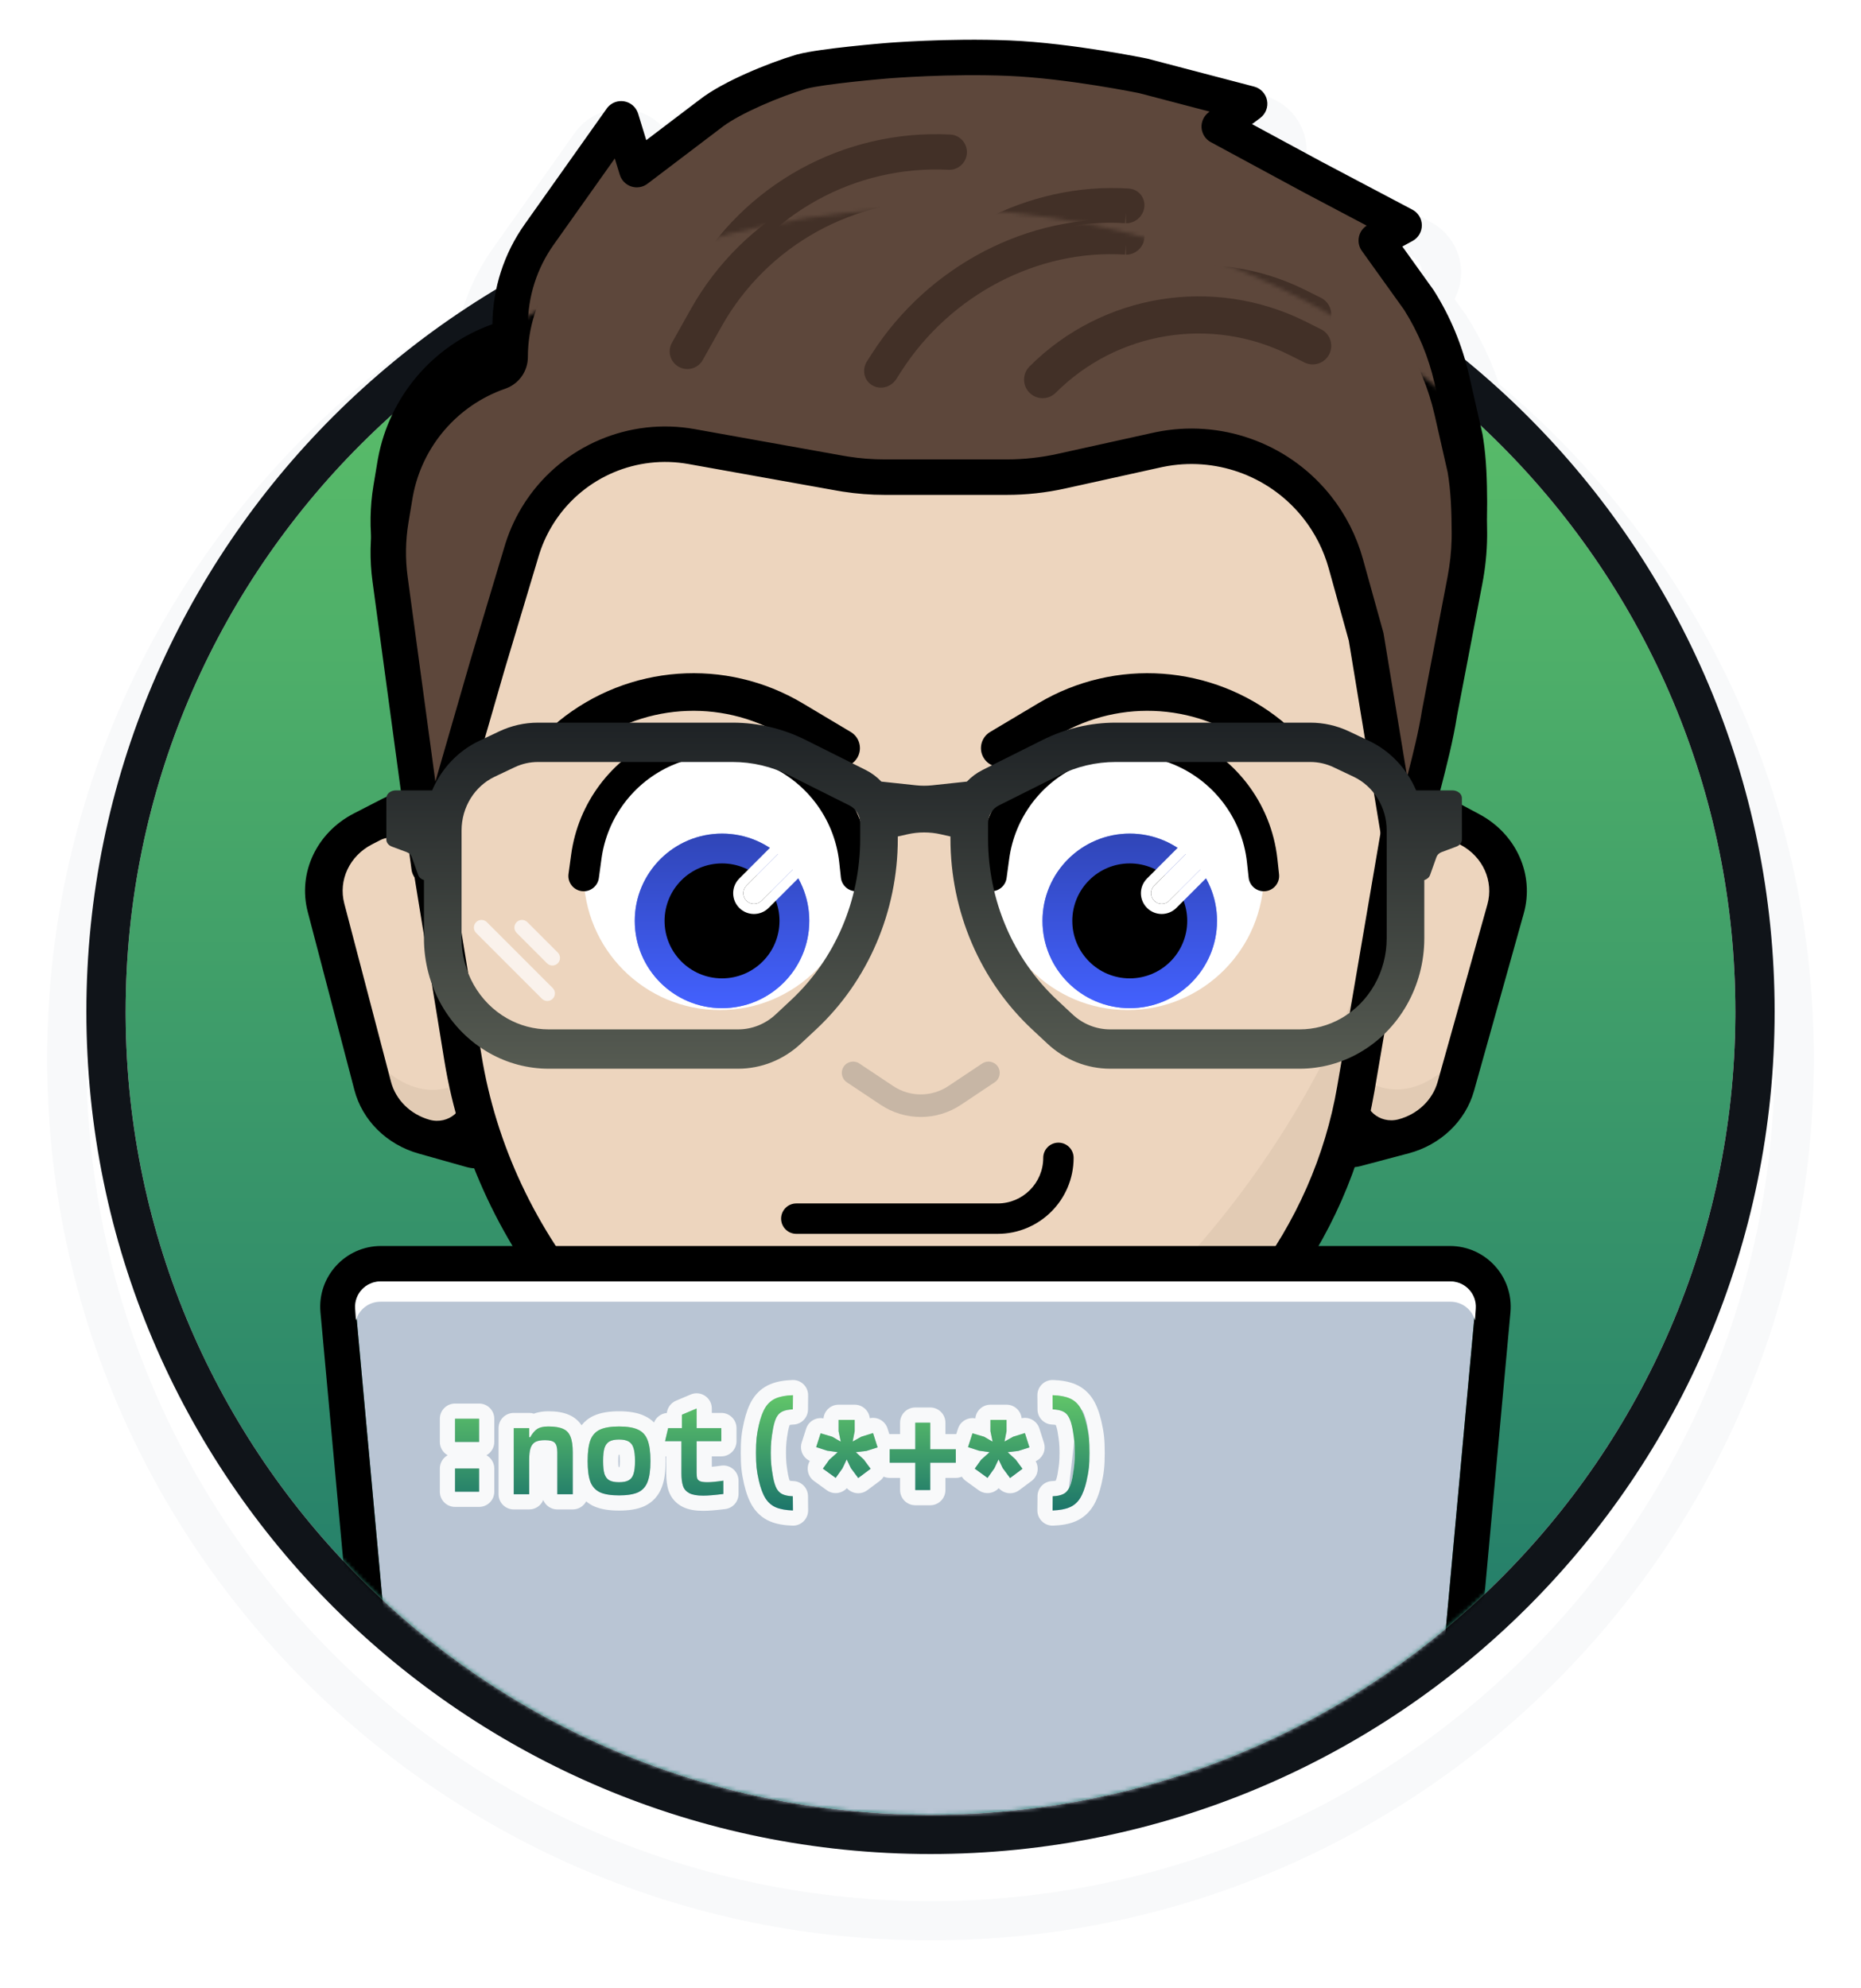 <svg  width="250" height="267" viewBox="0 0 474 506" fill="none" xmlns="http://www.w3.org/2000/svg">
<g filter="url(#filter0_d_4117_1012)">
<path fill-rule="evenodd" clip-rule="evenodd" d="M237.474 0.183C243.192 -0.014 250.359 -0.109 257.611 0.193L259.223 0.27C267.308 0.703 275.778 1.845 282.179 2.86L284.673 3.265C287.062 3.663 289.119 4.033 290.695 4.328L293.175 4.804L293.86 4.941L293.94 4.958C293.963 4.962 294.008 4.971 294.05 4.979L294.111 4.993L294.13 4.996L294.188 5.01C294.2 5.012 294.212 5.014 294.223 5.016C294.227 5.017 294.231 5.019 294.235 5.019C294.301 5.033 294.376 5.049 294.456 5.067L294.872 5.17L321.964 12.265L322.466 12.406C327.445 13.903 331.239 17.952 332.419 23.006L332.528 23.514L332.62 24.027C332.811 25.227 332.848 26.429 332.741 27.609L341.285 32.228L364.407 44.432L364.846 44.674C369.175 47.153 371.929 51.685 372.135 56.67L372.147 57.17L372.142 57.67C372.08 59.926 371.493 62.097 370.473 64.034L373.192 67.827L373.355 68.062L373.502 68.279L373.662 68.524C377.063 73.899 379.796 79.658 381.811 85.672C430.837 126.846 462 188.529 462 257.5C462 381.534 361.218 482 237 482C112.782 482 12 381.534 12 257.5C12 177.205 54.236 106.786 117.724 67.107C119.418 61.458 122.025 56.085 125.478 51.216L146.372 21.745L146.563 21.485L146.757 21.229L146.997 20.926L147.308 20.559C150.578 16.836 155.558 15.012 160.516 15.809L161.025 15.899C163.952 16.477 166.574 17.931 168.593 19.996L172.118 17.323C176.197 14.153 181.555 11.44 186.033 9.444L186.933 9.048C191.44 7.084 196.069 5.392 199.718 4.303L199.896 4.251L200.484 4.087L200.645 4.044C204.604 3.012 210.941 2.258 215.25 1.792L217.136 1.593C218.975 1.404 220.65 1.245 221.962 1.126L224.062 0.941L224.65 0.891L224.756 0.884C224.772 0.882 224.791 0.881 224.811 0.879C224.814 0.879 224.817 0.879 224.82 0.879C224.83 0.878 224.84 0.876 224.85 0.875L224.874 0.874C224.886 0.873 224.9 0.871 224.913 0.87L225.074 0.857L225.653 0.812L227.757 0.666L229.233 0.573C230.843 0.476 232.839 0.368 235.115 0.273L237.474 0.183ZM237 43C215.062 43 193.891 46.279 173.951 52.372L170.959 54.642C167.676 57.133 163.52 58.088 159.532 57.346C158.219 57.853 156.913 58.372 155.612 58.903L149.161 68.005C147.793 69.935 146.708 72.034 145.925 74.238C142.058 76.154 138.261 78.191 134.537 80.339C134.86 75.674 136.096 71.127 138.169 66.957C134.169 69.026 130.243 71.217 126.395 73.524C125.775 76.441 125.445 79.427 125.421 82.439C114.048 86.484 104.941 94.862 99.888 105.475C94.912 109.944 90.156 114.651 85.64 119.581L86.275 115.759L86.291 115.669L86.425 114.909L86.439 114.83C87.448 109.341 89.272 104.124 91.789 99.315C48.898 138.526 22 194.873 22 257.5C22 375.988 118.282 472 237 472C355.718 472 452 375.988 452 257.5C452 196.819 426.747 142.032 386.161 103.018L387.316 108.094L387.369 108.342L387.417 108.58L387.484 108.949L387.656 110.013L387.67 110.097C388.176 113.389 388.449 116.678 388.599 119.841C384.917 115.808 381.074 111.923 377.083 108.195L374.184 95.455C373.88 94.12 373.534 92.797 373.152 91.485C368.524 87.702 363.734 84.108 358.795 80.715C361.816 85.93 364.039 91.573 365.379 97.459L365.545 98.19C360.924 94.475 356.137 90.958 351.199 87.647C350.614 86.527 349.987 85.428 349.317 84.352L338.74 69.597C338.36 69.067 338.02 68.514 337.718 67.945C307.671 52.021 273.39 43 237 43ZM257.194 10.184C249.284 9.855 241.407 10.021 235.532 10.265C232.589 10.388 230.133 10.532 228.41 10.644C227.549 10.701 226.868 10.749 226.401 10.784C226.169 10.802 225.988 10.816 225.865 10.826C225.804 10.831 225.756 10.834 225.724 10.837C225.708 10.838 225.694 10.84 225.685 10.841C225.681 10.841 225.677 10.841 225.675 10.841L225.674 10.842C225.674 10.842 225.669 10.841 225.666 10.842C225.657 10.842 225.644 10.844 225.627 10.846C225.593 10.848 225.541 10.852 225.477 10.857C225.346 10.868 225.154 10.884 224.911 10.905C224.423 10.947 223.721 11.007 222.866 11.085C221.157 11.24 218.821 11.464 216.325 11.734C211.842 12.219 206.278 12.91 203.166 13.721L202.578 13.885C199.14 14.911 194.536 16.604 190.103 18.579C185.775 20.507 181.263 22.856 178.162 25.29L164.605 35.574L162.53 28.815C162.025 27.171 160.628 25.955 158.93 25.681C157.337 25.426 155.737 26.04 154.724 27.273L154.53 27.528L133.636 56.999C133.261 57.528 132.898 58.065 132.547 58.608C137.946 55.78 143.474 53.164 149.12 50.771L156.589 40.237L157.868 44.403C158.152 45.326 158.72 46.119 159.472 46.684C162.718 45.495 166 44.38 169.314 43.338L183.621 32.485L184.121 32.1C186.349 30.446 189.853 28.577 193.778 26.828C197.893 24.995 202.132 23.442 205.161 22.538L205.569 22.425C207.785 21.858 212.545 21.226 217.297 20.712C219.726 20.449 222.007 20.231 223.683 20.079C224.519 20.003 225.205 19.944 225.679 19.903C225.915 19.883 226.099 19.868 226.223 19.857C226.285 19.852 226.333 19.849 226.364 19.846C226.379 19.845 226.39 19.843 226.397 19.843H226.409L226.419 19.841H226.427C226.433 19.84 226.443 19.84 226.456 19.839C226.483 19.837 226.524 19.833 226.579 19.829C226.69 19.82 226.858 19.806 227.078 19.79C227.518 19.757 228.17 19.71 229.001 19.656C230.664 19.547 233.047 19.407 235.908 19.288C241.643 19.049 249.249 18.892 256.818 19.208C264.304 19.52 272.654 20.618 279.198 21.655C282.455 22.172 285.236 22.668 287.199 23.035C288.18 23.218 288.956 23.369 289.483 23.474C289.747 23.526 289.95 23.566 290.084 23.593C290.117 23.599 290.148 23.605 290.173 23.61L308.094 28.305L307.836 28.5C306.605 29.423 305.927 30.911 306.041 32.446C306.155 33.981 307.044 35.352 308.397 36.084L332.264 48.985C332.277 48.992 332.292 49 332.305 49.007L348.097 57.341C347.107 57.977 346.4 58.978 346.136 60.134C346.065 60.444 346.027 60.758 346.022 61.071C352.193 64.488 358.187 68.186 363.984 72.147L357.181 62.658L359.795 61.233C361.164 60.486 362.043 59.09 362.139 57.549L362.147 57.238C362.137 55.679 361.323 54.244 360.009 53.431L359.74 53.276L336.558 41.041L318.896 31.492L320.994 29.92C322.38 28.88 323.049 27.138 322.716 25.438C322.382 23.738 321.105 22.378 319.43 21.938L292.338 14.844L292.108 14.79L292.106 14.789H292.103C292.1 14.788 292.095 14.788 292.09 14.787C292.079 14.785 292.064 14.78 292.045 14.776C292.006 14.768 291.949 14.757 291.876 14.742C291.729 14.712 291.513 14.669 291.235 14.614C290.68 14.504 289.872 14.348 288.858 14.158C286.83 13.779 283.966 13.269 280.612 12.737C273.933 11.678 265.189 10.518 257.194 10.184ZM256.401 29.199C250.108 28.937 243.729 29.017 238.494 29.197L236.325 29.279C234.249 29.366 232.434 29.463 230.981 29.551L229.654 29.635L227.826 29.762L227.37 29.797C227.357 29.798 227.343 29.799 227.329 29.801C227.329 29.801 227.324 29.8 227.32 29.801L227.299 29.803H227.296L227.295 29.804L227.247 29.808C227.231 29.809 227.214 29.809 227.198 29.81L227.181 29.812C227.16 29.814 227.14 29.816 227.128 29.817C227.122 29.818 227.115 29.818 227.109 29.818C227.104 29.819 227.099 29.819 227.095 29.819L227.05 29.823L226.528 29.867L224.588 30.038C223.358 30.15 221.801 30.297 220.106 30.471L218.373 30.653C213.533 31.177 209.561 31.74 208.109 32.097L207.964 32.138C205.713 32.813 202.522 33.959 199.26 35.347L197.848 35.963C197.32 36.198 196.812 36.431 196.325 36.66C209.519 34.256 223.113 33 237 33C258.79 33 279.859 36.091 299.789 41.859C298.184 40.088 297.032 37.937 296.453 35.593L287.931 33.36L287.544 33.283L285.362 32.865C283.945 32.6 282.077 32.264 279.903 31.901L277.632 31.532C271.637 30.582 264.307 29.616 257.711 29.262L256.401 29.199ZM227.422 29.789C227.436 29.788 227.45 29.787 227.462 29.786C227.469 29.785 227.476 29.784 227.482 29.783C227.462 29.785 227.442 29.787 227.422 29.789ZM294.032 4.977C294.032 4.977 294.038 4.979 294.042 4.979L294.03 4.976L294.032 4.977ZM293.166 4.848C293.188 4.85 293.212 4.851 293.234 4.853C293.2 4.849 293.166 4.847 293.133 4.844C293.144 4.845 293.155 4.846 293.166 4.848ZM293.056 4.837C293.074 4.839 293.093 4.839 293.111 4.841C293.061 4.836 293.012 4.83 292.964 4.826C292.946 4.825 292.928 4.824 292.911 4.823C292.958 4.827 293.006 4.832 293.056 4.837ZM291.262 4.825C291.27 4.824 291.278 4.824 291.287 4.823H291.283C291.276 4.824 291.268 4.824 291.262 4.825ZM291.688 4.799H291.69C291.71 4.798 291.73 4.796 291.751 4.796C291.746 4.796 291.74 4.796 291.735 4.796C291.72 4.796 291.704 4.798 291.688 4.799ZM292.024 4.79H292.076L292.072 4.789C292.056 4.789 292.04 4.79 292.024 4.79ZM224.678 0.89C224.672 0.891 224.666 0.892 224.661 0.892C224.677 0.891 224.698 0.889 224.723 0.887C224.728 0.886 224.735 0.886 224.741 0.886L224.744 0.885C224.719 0.887 224.697 0.889 224.678 0.89ZM226.061 0.85C226.058 0.85 226.054 0.85 226.051 0.849C226.044 0.849 226.036 0.85 226.027 0.849C226.04 0.85 226.052 0.85 226.061 0.85ZM225.292 0.849L225.325 0.848H225.317C225.309 0.848 225.3 0.849 225.292 0.849ZM225.996 0.849C225.991 0.848 225.985 0.847 225.979 0.847C225.974 0.846 225.968 0.847 225.962 0.847C225.974 0.847 225.986 0.848 225.996 0.849ZM225.571 0.844C225.524 0.844 225.474 0.844 225.422 0.846C225.415 0.846 225.407 0.846 225.4 0.847C225.494 0.844 225.579 0.843 225.655 0.843C225.629 0.843 225.601 0.843 225.571 0.844ZM225.694 0.843C225.746 0.843 225.794 0.843 225.836 0.844C225.868 0.844 225.898 0.845 225.924 0.846C225.905 0.845 225.884 0.844 225.862 0.844C225.816 0.843 225.759 0.842 225.696 0.842L225.694 0.843ZM225.948 0.846L225.946 0.845H225.944L225.948 0.846ZM225.666 0.842C225.676 0.842 225.687 0.842 225.696 0.842C225.692 0.842 225.688 0.841 225.684 0.841C225.678 0.841 225.672 0.842 225.666 0.842Z" fill="#F8F9FA"/>
</g>
<path d="M442 257.5C442 370.442 350.218 462 237 462C123.782 462 32 370.442 32 257.5C32 144.558 123.782 53 237 53C350.218 53 442 144.558 442 257.5Z" fill="url(#paint0_linear_4117_1012)"/>
<path d="M442 257.5C442 144.999 350.934 53.715 238.326 53.004L237 53C123.782 53 32 144.558 32 257.5L32.004 258.822C32.714 370.715 123.507 461.287 235.674 461.996L237 462C349.776 462 441.283 371.156 441.996 258.822L442 257.5ZM452 257.5C452 375.988 355.718 472 237 472C118.282 472 22 375.988 22 257.5C22 139.012 118.282 43 237 43C355.718 43 452 139.012 452 257.5Z" fill="#101419"/>
<path d="M99.354 139.364L109.292 212.724L124.128 161.367L132.878 132.185C133.92 128.711 135.451 125.403 137.427 122.362C145.785 109.497 161.038 102.892 176.139 105.599L213.948 112.376C217.705 113.049 221.513 113.388 225.329 113.388H256.415C261.095 113.388 265.762 112.878 270.332 111.868L294.677 106.489C309.57 103.199 325.055 108.492 334.816 120.212C338.515 124.652 341.227 129.827 342.775 135.394L347.957 154.039L357.632 212.724C360.213 198.533 364.728 185.632 366.663 173.376L373.106 139.76C373.874 135.758 374.28 131.692 374.261 127.617C374.236 122.118 374.066 116.582 373.163 111.315L369.781 96.457C368.153 89.305 365.317 82.484 361.395 76.285L350.537 61.139L357.632 57.269L334.411 45.013L310.544 32.112L318.285 26.307L291.193 19.212C291.193 19.212 272.487 15.341 257.006 14.696C241.525 14.051 226.044 15.341 226.044 15.341C226.044 15.341 208.812 16.736 203.869 18.211C197.402 20.142 186.185 24.701 180.891 28.887L162.185 43.078L158.213 30.14L137.319 59.61C132.514 66.388 129.933 74.49 129.933 82.798C129.933 84.506 128.849 86.027 127.235 86.586C113.254 91.434 103.022 103.543 100.594 118.14L99.583 124.216C98.75 129.225 98.673 134.332 99.354 139.364Z" fill="#5D473B"/>
<path d="M235.531 10.265C241.407 10.02 249.283 9.855 257.194 10.184C265.189 10.518 273.933 11.678 280.612 12.737C283.966 13.269 286.83 13.779 288.858 14.158C289.872 14.348 290.68 14.504 291.235 14.614C291.513 14.669 291.728 14.713 291.875 14.743C291.949 14.757 292.005 14.769 292.044 14.777C292.064 14.781 292.079 14.784 292.09 14.787C292.095 14.788 292.099 14.789 292.102 14.789C292.104 14.79 292.105 14.789 292.106 14.789L292.107 14.79C292.106 14.799 292.078 14.934 291.618 17.157L292.108 14.79C292.185 14.806 292.262 14.824 292.338 14.843L319.429 21.939C321.105 22.378 322.382 23.738 322.715 25.439C323.048 27.139 322.38 28.88 320.994 29.92L318.895 31.492L336.558 41.041H336.557L359.739 53.276C361.211 54.053 362.136 55.575 362.147 57.238C362.158 58.902 361.255 60.437 359.795 61.233L357.181 62.658L365.065 73.654L365.211 73.871C369.407 80.503 372.442 87.802 374.184 95.455L377.565 110.313L377.613 110.551L377.785 111.615C378.603 116.938 378.752 122.403 378.776 127.597L378.774 128.42C378.74 132.53 378.308 136.61 377.541 140.61L371.113 174.136C370.105 180.498 368.44 186.979 366.761 193.458C365.059 200.021 363.33 206.629 362.075 213.531C361.682 215.692 359.791 217.257 357.595 217.239C355.399 217.221 353.534 215.625 353.177 213.458L343.54 155.014L338.424 136.604C337.134 131.962 334.934 127.626 331.954 123.849L331.346 123.102C322.801 112.843 309.324 108.12 296.272 110.767L295.651 110.898L271.306 116.277C266.416 117.358 261.422 117.902 256.415 117.902H225.329C221.757 117.902 218.19 117.625 214.662 117.073L213.151 116.82L175.342 110.044C162.237 107.695 149.002 113.299 141.563 124.294L141.214 124.822C139.581 127.335 138.292 130.056 137.381 132.91L137.203 133.482L128.465 162.618L128.466 162.619L113.63 213.977C113.038 216.028 111.09 217.384 108.961 217.227C106.966 217.081 105.322 215.643 104.888 213.721L104.817 213.329L94.88 139.97C94.137 134.49 94.222 128.93 95.129 123.475L96.14 117.4L96.273 116.64C99.176 100.866 110.294 87.818 125.421 82.439C125.494 73.322 128.358 64.442 133.635 56.999L154.53 27.529L154.724 27.273C155.737 26.039 157.337 25.426 158.929 25.682C160.628 25.955 162.025 27.17 162.53 28.815L164.605 35.574L178.162 25.29C181.263 22.856 185.775 20.507 190.103 18.579C194.536 16.604 199.139 14.911 202.578 13.885L203.166 13.721C206.278 12.91 211.841 12.219 216.325 11.734C218.821 11.464 221.156 11.241 222.866 11.085C223.722 11.008 224.423 10.947 224.911 10.905C225.155 10.884 225.346 10.868 225.477 10.857C225.542 10.852 225.592 10.849 225.626 10.846C225.643 10.845 225.657 10.843 225.665 10.842C225.668 10.842 225.671 10.842 225.673 10.842L225.674 10.841C225.677 10.841 225.68 10.841 225.684 10.841C225.693 10.84 225.707 10.838 225.723 10.837C225.756 10.834 225.803 10.831 225.865 10.826C225.988 10.816 226.168 10.802 226.401 10.784C226.868 10.749 227.548 10.701 228.409 10.644C230.132 10.531 232.588 10.388 235.531 10.265ZM134.449 82.798C134.449 86.319 132.284 89.462 129.033 90.735L128.714 90.852C116.487 95.092 107.489 105.583 105.154 118.275L105.048 118.881L104.038 124.956C103.278 129.52 103.207 134.173 103.828 138.758L110.892 190.909L119.789 160.114L119.803 160.069L128.553 130.889L128.777 130.162C129.933 126.542 131.57 123.091 133.641 119.902L134.085 119.233C143.521 105.286 160.311 98.174 176.936 101.154L214.745 107.931L216.057 108.151C219.123 108.631 222.224 108.872 225.329 108.872H256.415C260.767 108.872 265.108 108.399 269.358 107.46L293.702 102.08L294.478 101.916C310.78 98.611 327.613 104.508 338.286 117.322L339.043 118.255C342.765 122.973 345.513 128.387 347.125 134.185L352.308 152.83L352.366 153.066C352.383 153.145 352.399 153.224 352.412 153.304L358.408 189.672C359.954 183.685 361.347 178.092 362.202 172.672L362.229 172.527L368.672 138.91C369.298 135.641 369.664 132.343 369.734 129.05L369.745 127.639C369.72 122.218 369.55 117.03 368.728 112.18L365.378 97.459C363.874 90.848 361.257 84.541 357.644 78.805L346.868 63.771C346.114 62.719 345.847 61.395 346.136 60.134C346.4 58.978 347.106 57.977 348.096 57.34L332.304 49.007C332.291 49 332.277 48.992 332.263 48.985L308.397 36.084C307.043 35.352 306.155 33.981 306.041 32.446C305.927 30.911 306.604 29.424 307.835 28.5L308.093 28.305L290.172 23.611C290.147 23.605 290.118 23.6 290.084 23.593C289.95 23.566 289.747 23.526 289.483 23.473C288.955 23.369 288.18 23.218 287.199 23.035C285.236 22.668 282.455 22.172 279.198 21.655C272.654 20.618 264.304 19.519 256.818 19.207C249.248 18.892 241.643 19.049 235.908 19.288C233.047 19.407 230.664 19.547 229 19.656C228.169 19.71 227.518 19.756 227.078 19.79C226.858 19.806 226.69 19.82 226.579 19.829C226.524 19.833 226.482 19.837 226.455 19.839C226.442 19.84 226.432 19.841 226.426 19.841H226.419L226.409 19.843H226.397C226.39 19.843 226.379 19.845 226.363 19.846C226.332 19.849 226.284 19.852 226.222 19.858C226.098 19.868 225.914 19.883 225.678 19.903C225.204 19.943 224.52 20.003 223.682 20.079C222.007 20.232 219.726 20.449 217.296 20.712C212.544 21.226 207.784 21.859 205.568 22.425L205.16 22.538C202.131 23.443 197.892 24.995 193.778 26.828C189.852 28.577 186.349 30.446 184.121 32.101L183.692 32.43L183.621 32.485L164.914 46.676C163.74 47.567 162.203 47.828 160.8 47.375C159.396 46.922 158.301 45.813 157.868 44.403L156.588 40.237L141.003 62.221C136.739 68.235 134.449 75.426 134.449 82.798Z" fill="black"/>
<path d="M175.919 70.65C189.224 46.912 214.833 32.766 242.01 34.139C244.49 34.265 246.398 36.377 246.272 38.856C246.147 41.336 244.035 43.245 241.556 43.12C217.79 41.919 195.397 54.289 183.763 75.046L178.989 83.563C177.813 85.661 175.205 86.45 173.074 85.394L172.869 85.287C170.703 84.073 169.932 81.332 171.145 79.166L175.919 70.65Z" fill="#423027"/>
<path d="M222.107 81.891C236.438 59.569 261.945 46.255 287.5 47.897C290.057 48.061 291.835 50.34 291.429 52.841C291.065 55.082 289.061 56.765 286.792 56.731L286.737 54.147L286.571 56.722C264.425 55.299 242.113 66.869 229.558 86.425L228.267 88.437C227.087 90.275 224.595 91.215 222.444 90.149L222.237 90.04C219.909 88.731 219.553 85.87 220.816 83.902L222.107 81.891Z" fill="#423027"/>
<path d="M262.217 85.205C280.77 66.651 309.115 62.051 332.583 73.785L336.453 75.722C338.79 76.89 339.737 79.73 338.569 82.066C337.401 84.403 334.56 85.35 332.224 84.182L328.353 82.247C308.526 72.333 284.58 76.219 268.906 91.893C267.059 93.74 264.064 93.74 262.217 91.893C260.37 90.046 260.37 87.052 262.217 85.205Z" fill="#423027"/>
<mask id="mask0_4117_1012" style="mask-type:alpha" maskUnits="userSpaceOnUse" x="32" y="53" width="410" height="409">
<path d="M442 257.5C442 370.442 350.218 462 237 462C123.782 462 32 370.442 32 257.5C32 144.558 123.782 53 237 53C350.218 53 442 144.558 442 257.5Z" fill="url(#paint1_linear_4117_1012)"/>
</mask>
<g mask="url(#mask0_4117_1012)">
<g filter="url(#filter1_d_4117_1012)">
<path d="M83.037 223.028C80.964 215.114 84.82 206.881 92.434 202.965L99.962 199.092C101.784 198.156 104.068 198.751 105.114 200.435L109.062 206.795L125.058 280.597C125.635 283.26 122.977 285.539 120.203 284.758L108.025 281.331C101.527 279.502 96.544 274.584 94.925 268.401L83.037 223.028Z" fill="#EDD5BE"/>
<path d="M83.037 223.028C80.964 215.114 84.82 206.881 92.434 202.965L99.962 199.092C101.784 198.156 104.068 198.751 105.114 200.435L109.062 206.795L125.058 280.597C125.635 283.26 122.977 285.539 120.203 284.758L108.025 281.331C101.527 279.502 96.544 274.584 94.925 268.401L83.037 223.028Z" fill="#EDD5BE"/>
<path d="M121.533 264.332C118.655 267.21 115.284 268.987 111.563 269.341C104.394 270.023 97.371 265.289 91.99 257.2L94.924 268.401C96.544 274.584 101.527 279.502 108.025 281.331L120.203 284.758C122.977 285.539 125.635 283.26 125.058 280.597L121.533 264.332Z" fill="#E2CBB4"/>
<path fill-rule="evenodd" clip-rule="evenodd" d="M97.661 195.15C101.758 193.042 106.899 194.383 109.252 198.172C112.13 202.807 114.179 207.854 115.319 213.112L129.751 279.7C131.05 285.693 125.069 290.821 118.828 289.064L106.65 285.637C98.528 283.351 92.299 277.203 90.274 269.474L78.386 224.102C75.795 214.209 80.615 203.918 90.132 199.022L97.661 195.15ZM104.703 209.233C104.586 208.693 104.376 208.175 104.081 207.699C102.614 205.338 99.41 204.502 96.856 205.816L94.735 206.907C89.025 209.844 86.133 216.019 87.688 221.954L99.575 267.327C100.79 271.965 104.527 275.653 109.401 277.025C114.217 278.38 118.833 274.424 117.83 269.799L104.703 209.233Z" fill="black"/>
<path d="M383.474 223.334C385.684 215.452 381.97 207.162 374.425 203.13L366.964 199.144C365.159 198.18 362.865 198.74 361.79 200.408L357.732 206.707L340.465 280.256C339.842 282.91 342.46 285.229 345.247 284.491L357.483 281.249C364.011 279.519 369.078 274.678 370.805 268.52L383.474 223.334Z" fill="#EDD5BE"/>
<path d="M383.474 223.334C385.684 215.452 381.97 207.162 374.425 203.13L366.964 199.144C365.159 198.18 362.865 198.74 361.79 200.408L357.732 206.707L340.465 280.256C339.842 282.91 342.46 285.229 345.247 284.491L357.483 281.249C364.011 279.519 369.078 274.678 370.805 268.52L383.474 223.334Z" fill="#EDD5BE"/>
<path d="M344.274 264.054C347.101 266.975 350.441 268.803 354.156 269.214C361.312 270.005 368.416 265.378 373.936 257.372L370.809 268.527C369.082 274.685 364.015 279.526 357.486 281.256L345.251 284.498C342.464 285.236 339.845 282.917 340.469 280.262L344.274 264.054Z" fill="#E2CBB4"/>
<path fill-rule="evenodd" clip-rule="evenodd" d="M369.333 195.237C365.273 193.067 360.11 194.329 357.692 198.082C354.734 202.673 352.598 207.688 351.368 212.928L335.788 279.288C334.386 285.261 340.278 290.478 346.548 288.817L358.784 285.575C366.944 283.413 373.278 277.361 375.437 269.664L388.106 224.478C390.868 214.626 386.226 204.263 376.794 199.223L369.333 195.237ZM362.049 209.211C362.175 208.673 362.394 208.158 362.698 207.687C364.205 205.348 367.423 204.561 369.954 205.914L372.056 207.037C377.715 210.06 380.5 216.279 378.843 222.19L366.174 267.376C364.879 271.994 361.078 275.625 356.182 276.922C351.343 278.205 346.796 274.178 347.878 269.569L362.049 209.211Z" fill="black"/>
<path d="M140.898 74.071L232.146 40.52L325.902 69.365L358.346 163.205C359.447 176.555 358.861 189.976 356.601 203.204L344.677 261.26C341.525 279.705 334.457 305.124 322.743 320.433C313.682 332.275 302.4 342.564 289.415 350.826L277.446 358.443C266.856 365.182 253.707 367.682 241.047 365.366C235.166 364.29 229.116 364.243 223.216 365.227L222.853 365.287C208.753 367.64 194.228 364.274 183.069 356.069L172.533 348.321C163.51 341.686 155.353 334.126 148.224 325.79C132.179 307.028 121.733 284.796 117.903 261.26L108.377 202.721C106.276 189.812 105.768 176.728 106.862 163.716L140.898 74.071Z" fill="#EDD5BE"/>
<path d="M234.334 364.587C288.949 336.832 331.433 287.848 351.469 228.19L344.677 261.26C341.525 279.705 334.457 305.124 322.743 320.433C313.682 332.275 302.4 342.564 289.415 350.826L277.446 358.443C266.856 365.182 253.707 367.682 241.046 365.366C238.827 364.96 236.584 364.7 234.334 364.587Z" fill="#E2CBB4"/>
<path fill-rule="evenodd" clip-rule="evenodd" d="M232.085 36.136L333.12 75.248L363.122 162.877C364.25 176.561 363.649 190.318 361.333 203.877L350.068 269.805C346.804 288.908 338.801 307.079 326.67 322.933C317.287 335.196 305.602 345.852 292.156 354.409L280.187 362.025C268.525 369.446 254.046 372.2 240.104 369.648C234.819 368.681 229.38 368.639 224.078 369.524L223.715 369.584C208.244 372.165 192.307 368.473 180.063 359.469L169.527 351.722C160.217 344.876 151.802 337.076 144.448 328.476C127.894 309.12 117.117 286.184 113.165 261.901L103.64 203.363C101.486 190.131 100.966 176.72 102.087 163.382L141.623 79.019L232.085 36.136ZM232.207 44.904L141.623 79.019L111.637 164.05C110.571 176.737 111.066 189.494 113.114 202.08L122.64 260.618C126.349 283.409 136.464 304.936 152.001 323.104C158.903 331.175 166.801 338.496 175.539 344.921L186.075 352.668C196.149 360.076 209.262 363.115 221.991 360.991L222.354 360.93C228.85 359.846 235.513 359.898 241.989 361.083C253.368 363.166 265.187 360.918 274.706 354.861L286.675 347.244C299.197 339.276 310.077 329.353 318.815 317.934C330.112 303.17 337.564 286.249 340.604 268.46L351.868 202.532C354.072 189.634 354.643 176.549 353.57 163.532L326.67 75.248L232.207 44.904Z" fill="black"/>
<path fill-rule="evenodd" clip-rule="evenodd" d="M233.567 353.268C232.509 353.268 231.651 352.486 231.651 351.521V342.786C231.651 341.821 232.509 341.039 233.567 341.039C234.625 341.039 235.483 341.821 235.483 342.786V351.521C235.483 352.486 234.625 353.268 233.567 353.268Z" fill="#C7B6A5"/>
<path fill-rule="evenodd" clip-rule="evenodd" d="M269.583 282.852C271.72 282.852 273.453 284.585 273.453 286.722C273.453 297.41 264.789 306.074 254.102 306.074H202.821C200.684 306.074 198.951 304.341 198.951 302.203C198.951 300.066 200.684 298.333 202.821 298.333H254.102C260.514 298.333 265.713 293.135 265.713 286.722C265.713 284.585 267.445 282.852 269.583 282.852Z" fill="black"/>
<path fill-rule="evenodd" clip-rule="evenodd" d="M227.498 268.441C231.753 271.277 237.297 271.277 241.552 268.441L250.172 262.694C251.493 261.813 253.277 262.17 254.157 263.491C255.037 264.811 254.681 266.595 253.36 267.476L244.74 273.223C238.554 277.346 230.496 277.346 224.31 273.223L215.69 267.476C214.369 266.595 214.013 264.811 214.893 263.491C215.773 262.17 217.557 261.813 218.878 262.694L227.498 268.441Z" fill="#C7B6A5"/>
<circle cx="287.211" cy="214.401" r="34.694" fill="white"/>
<circle cx="287.753" cy="226.383" r="22.226" fill="#4361FF"/>
<circle cx="287.753" cy="226.383" r="22.226" fill="url(#paint2_linear_4117_1012)" fill-opacity="0.7"/>
<circle cx="287.753" cy="226.383" r="14.636" fill="black"/>
<path d="M251.991 218.805C254.123 219.096 256.088 217.602 256.379 215.47L257.049 210.556C258.473 200.116 265.191 191.153 274.812 186.858C282.139 183.587 290.478 183.344 297.989 186.177C308.768 190.241 316.363 200.028 317.607 211.473L318.03 215.364C318.263 217.504 320.186 219.05 322.326 218.818C324.466 218.585 326.012 216.662 325.78 214.522L325.357 210.631C323.795 196.258 314.261 183.981 300.739 178.883C291.309 175.327 280.84 175.63 271.634 179.74C259.551 185.135 251.113 196.391 249.325 209.503L248.655 214.416C248.364 216.549 249.858 218.514 251.991 218.805Z" fill="black"/>
<path fill-rule="evenodd" clip-rule="evenodd" d="M293.968 221.252C292.91 220.194 292.91 218.478 293.968 217.419L303.726 207.662C304.784 206.603 306.501 206.603 307.559 207.662C308.618 208.72 308.618 210.436 307.559 211.495L297.801 221.252C296.743 222.311 295.027 222.311 293.968 221.252Z" fill="white"/>
<path fill-rule="evenodd" clip-rule="evenodd" d="M292.144 223.077C290.078 221.011 290.078 217.661 292.144 215.595L301.901 205.837C303.968 203.771 307.317 203.771 309.383 205.837C311.45 207.903 311.45 211.253 309.383 213.319L299.626 223.077C297.56 225.143 294.21 225.143 292.144 223.077ZM293.968 217.419C292.91 218.478 292.91 220.194 293.968 221.252C295.027 222.311 296.743 222.311 297.801 221.252L307.559 211.495C308.618 210.436 308.618 208.72 307.559 207.662C306.501 206.603 304.784 206.603 303.726 207.662L293.968 217.419Z" fill="white"/>
<path fill-rule="evenodd" clip-rule="evenodd" d="M250.526 184.844C251.88 187.116 254.82 187.859 257.092 186.505L269.355 179.195C285.481 169.582 305.894 171.065 320.462 182.907C322.514 184.576 325.53 184.265 327.199 182.212C328.867 180.16 328.556 177.144 326.504 175.475C308.816 161.096 284.031 159.295 264.451 170.967L252.187 178.278C249.915 179.632 249.171 182.572 250.526 184.844Z" fill="black"/>
<circle cx="183.36" cy="214.401" r="34.694" fill="white"/>
<circle cx="183.902" cy="226.383" r="22.226" fill="#4361FF"/>
<circle cx="183.902" cy="226.383" r="22.226" fill="url(#paint3_linear_4117_1012)" fill-opacity="0.7"/>
<circle cx="183.902" cy="226.383" r="14.636" fill="black"/>
<path d="M148.139 218.805C150.272 219.096 152.237 217.602 152.528 215.47L153.198 210.556C154.621 200.116 161.339 191.153 170.961 186.858C178.288 183.587 186.626 183.344 194.138 186.177C204.916 190.241 212.512 200.028 213.756 211.473L214.179 215.364C214.412 217.504 216.335 219.05 218.475 218.818C220.615 218.585 222.161 216.662 221.929 214.522L221.506 210.631C219.943 196.258 210.41 183.981 196.888 178.883C187.458 175.327 176.989 175.63 167.783 179.74C155.699 185.135 147.262 196.391 145.474 209.503L144.804 214.416C144.513 216.549 146.006 218.514 148.139 218.805Z" fill="black"/>
<path fill-rule="evenodd" clip-rule="evenodd" d="M190.117 221.252C189.058 220.194 189.058 218.478 190.117 217.419L199.874 207.662C200.933 206.603 202.649 206.603 203.708 207.662C204.766 208.72 204.766 210.436 203.708 211.495L193.95 221.252C192.891 222.311 191.175 222.311 190.117 221.252Z" fill="white"/>
<path fill-rule="evenodd" clip-rule="evenodd" d="M188.292 223.077C186.226 221.011 186.226 217.661 188.292 215.595L198.05 205.837C200.116 203.771 203.466 203.771 205.532 205.837C207.598 207.903 207.598 211.253 205.532 213.319L195.774 223.077C193.708 225.143 190.358 225.143 188.292 223.077ZM190.117 217.419C189.058 218.478 189.058 220.194 190.117 221.252C191.175 222.311 192.891 222.311 193.95 221.252L203.708 211.495C204.766 210.436 204.766 208.72 203.708 207.662C202.649 206.603 200.933 206.603 199.874 207.662L190.117 217.419Z" fill="white"/>
<path fill-rule="evenodd" clip-rule="evenodd" d="M218.351 184.844C216.996 187.116 214.057 187.859 211.785 186.505L199.521 179.195C183.395 169.582 162.982 171.065 148.415 182.907C146.362 184.576 143.346 184.265 141.678 182.212C140.009 180.16 140.32 177.144 142.373 175.475C160.06 161.096 184.846 159.295 204.426 170.967L216.689 178.278C218.961 179.632 219.705 182.572 218.351 184.844Z" fill="black"/>
<path d="M99.354 139.364L109.292 212.724L124.128 161.367L132.878 132.185C133.92 128.711 135.451 125.403 137.427 122.362C145.785 109.497 161.038 102.892 176.139 105.599L213.948 112.376C217.705 113.049 221.513 113.388 225.329 113.388H256.415C261.095 113.388 265.762 112.878 270.332 111.868L294.677 106.489C309.57 103.199 325.055 108.492 334.816 120.212C338.515 124.651 341.227 129.827 342.775 135.394L347.957 154.039L357.632 212.724C360.213 198.533 364.728 185.632 366.663 173.376L373.106 139.76C373.874 135.758 374.28 131.692 374.261 127.617C374.236 122.118 374.066 116.582 373.163 111.315L369.781 96.457C368.153 89.305 365.317 82.484 361.395 76.285L350.537 61.139L357.632 57.269L334.411 45.013L310.544 32.112L318.285 26.307L291.193 19.212C291.193 19.212 272.487 15.341 257.006 14.696C241.525 14.051 226.044 15.341 226.044 15.341C226.044 15.341 208.812 16.736 203.869 18.211C197.402 20.142 186.185 24.701 180.891 28.887L162.185 43.078L158.213 30.14L137.319 59.61C132.514 66.388 129.933 74.49 129.933 82.798C129.933 84.506 128.849 86.027 127.235 86.586C113.254 91.434 103.022 103.543 100.594 118.14L99.583 124.216C98.75 129.225 98.673 134.332 99.354 139.364Z" fill="#5D473B"/>
<path d="M235.531 10.265C241.407 10.02 249.283 9.855 257.194 10.184C265.189 10.518 273.933 11.678 280.612 12.737C283.966 13.269 286.83 13.779 288.858 14.158C289.872 14.348 290.68 14.504 291.235 14.614C291.513 14.669 291.728 14.713 291.875 14.743C291.949 14.757 292.005 14.769 292.044 14.777C292.064 14.781 292.079 14.784 292.09 14.787C292.095 14.788 292.099 14.789 292.102 14.789C292.104 14.79 292.105 14.789 292.106 14.789L292.107 14.79C292.106 14.799 292.078 14.934 291.618 17.157L292.108 14.79C292.185 14.806 292.262 14.824 292.338 14.843L319.429 21.939C321.105 22.378 322.382 23.738 322.715 25.439C323.048 27.139 322.38 28.88 320.994 29.92L318.895 31.492L336.558 41.041H336.557L359.739 53.276C361.211 54.053 362.136 55.575 362.147 57.238C362.158 58.902 361.255 60.437 359.795 61.233L357.181 62.658L365.065 73.654L365.211 73.871C369.407 80.503 372.442 87.802 374.184 95.455L377.565 110.313L377.613 110.551L377.785 111.615C378.603 116.938 378.752 122.403 378.776 127.597L378.774 128.42C378.74 132.53 378.308 136.61 377.541 140.61L371.113 174.136C370.105 180.498 368.44 186.979 366.761 193.458C365.059 200.021 363.33 206.629 362.075 213.531C361.682 215.692 359.791 217.257 357.595 217.239C355.399 217.221 353.534 215.625 353.177 213.458L343.54 155.014L338.424 136.604C337.134 131.962 334.934 127.626 331.954 123.849L331.346 123.102C322.801 112.843 309.324 108.12 296.272 110.767L295.651 110.898L271.306 116.277C266.416 117.358 261.422 117.902 256.415 117.902H225.329C221.757 117.902 218.19 117.625 214.662 117.073L213.151 116.82L175.342 110.044C162.237 107.695 149.002 113.299 141.563 124.294L141.214 124.822C139.581 127.335 138.292 130.056 137.381 132.91L137.203 133.482L128.465 162.618L128.466 162.619L113.63 213.977C113.038 216.028 111.09 217.384 108.961 217.227C106.966 217.081 105.322 215.643 104.888 213.721L104.817 213.329L94.88 139.97C94.137 134.49 94.222 128.93 95.129 123.475L96.14 117.4L96.273 116.64C99.176 100.866 110.294 87.818 125.421 82.439C125.494 73.322 128.358 64.442 133.635 56.999L154.53 27.529L154.724 27.273C155.737 26.039 157.337 25.426 158.929 25.682C160.628 25.955 162.025 27.17 162.53 28.815L164.605 35.574L178.162 25.29C181.263 22.856 185.775 20.507 190.103 18.579C194.536 16.604 199.139 14.911 202.578 13.885L203.166 13.721C206.278 12.91 211.841 12.219 216.325 11.734C218.821 11.464 221.156 11.241 222.866 11.085C223.722 11.008 224.423 10.947 224.911 10.905C225.155 10.884 225.346 10.868 225.476 10.857C225.542 10.852 225.592 10.849 225.626 10.846C225.643 10.845 225.657 10.843 225.665 10.842C225.668 10.842 225.671 10.842 225.673 10.842L225.674 10.841C225.677 10.841 225.68 10.841 225.684 10.841C225.693 10.84 225.707 10.838 225.723 10.837C225.756 10.834 225.803 10.831 225.865 10.826C225.988 10.816 226.168 10.802 226.401 10.784C226.868 10.749 227.548 10.701 228.409 10.644C230.132 10.531 232.588 10.388 235.531 10.265ZM134.449 82.798C134.449 86.319 132.284 89.462 129.033 90.735L128.714 90.852C116.487 95.092 107.489 105.583 105.154 118.275L105.048 118.881L104.038 124.956C103.278 129.52 103.207 134.173 103.828 138.758L110.892 190.909L119.789 160.114L119.803 160.069L128.553 130.889L128.777 130.162C129.933 126.542 131.57 123.091 133.641 119.902L134.085 119.233C143.521 105.286 160.311 98.174 176.936 101.154L214.745 107.931L216.057 108.151C219.123 108.631 222.224 108.872 225.329 108.872H256.415C260.767 108.872 265.108 108.399 269.358 107.46L293.702 102.08L294.478 101.916C310.78 98.611 327.613 104.508 338.286 117.322L339.043 118.255C342.765 122.973 345.513 128.387 347.125 134.185L352.308 152.83L352.366 153.066C352.383 153.145 352.399 153.224 352.412 153.304L358.408 189.672C359.954 183.685 361.347 178.092 362.202 172.672L362.229 172.527L368.672 138.91C369.298 135.641 369.664 132.343 369.734 129.05L369.745 127.639C369.72 122.218 369.55 117.03 368.728 112.18L365.378 97.459C363.874 90.848 361.257 84.541 357.644 78.805L346.868 63.771C346.114 62.719 345.847 61.395 346.136 60.134C346.4 58.978 347.106 57.977 348.096 57.34L332.304 49.007C332.291 49 332.277 48.992 332.263 48.985L308.397 36.084C307.043 35.352 306.155 33.981 306.041 32.446C305.927 30.911 306.604 29.424 307.835 28.5L308.093 28.305L290.172 23.611C290.147 23.605 290.118 23.6 290.084 23.593C289.95 23.566 289.747 23.526 289.483 23.473C288.955 23.369 288.18 23.218 287.199 23.035C285.236 22.668 282.455 22.172 279.198 21.655C272.654 20.618 264.304 19.519 256.818 19.207C249.248 18.892 241.643 19.049 235.908 19.288C233.047 19.407 230.664 19.547 229 19.656C228.169 19.71 227.518 19.756 227.078 19.79C226.858 19.806 226.69 19.82 226.579 19.829C226.524 19.833 226.482 19.837 226.455 19.839C226.442 19.84 226.432 19.841 226.426 19.841H226.419L226.409 19.843H226.397C226.39 19.843 226.379 19.845 226.363 19.846C226.332 19.849 226.284 19.852 226.222 19.858C226.098 19.868 225.914 19.883 225.678 19.903C225.204 19.943 224.52 20.003 223.682 20.079C222.007 20.232 219.726 20.449 217.296 20.712C212.544 21.226 207.784 21.859 205.568 22.425L205.16 22.538C202.131 23.443 197.892 24.995 193.778 26.828C189.852 28.577 186.349 30.446 184.121 32.101L183.692 32.43L183.621 32.485L164.914 46.676C163.74 47.567 162.203 47.828 160.8 47.375C159.396 46.922 158.301 45.813 157.868 44.403L156.588 40.237L141.003 62.221C136.739 68.235 134.449 75.426 134.449 82.798Z" fill="black"/>
<path d="M175.919 70.65C189.224 46.912 214.833 32.766 242.01 34.139C244.49 34.265 246.398 36.377 246.272 38.856C246.147 41.336 244.035 43.245 241.556 43.12C217.79 41.919 195.397 54.289 183.763 75.046L178.989 83.563C177.813 85.661 175.205 86.45 173.074 85.394L172.869 85.287C170.703 84.073 169.932 81.332 171.145 79.166L175.919 70.65Z" fill="#423027"/>
<path d="M222.107 81.891C236.438 59.569 261.945 46.255 287.5 47.897C290.057 48.061 291.835 50.34 291.429 52.841C291.065 55.082 289.061 56.765 286.792 56.731L286.737 54.147L286.571 56.722C264.425 55.299 242.113 66.869 229.558 86.425L228.267 88.437C227.087 90.275 224.595 91.215 222.444 90.149L222.237 90.04C219.909 88.731 219.553 85.87 220.816 83.902L222.107 81.891Z" fill="#423027"/>
<path d="M262.217 85.205C280.77 66.651 309.115 62.051 332.583 73.785L336.453 75.722C338.79 76.89 339.737 79.73 338.569 82.066C337.401 84.403 334.56 85.35 332.224 84.182L328.353 82.247C308.526 72.333 284.58 76.219 268.906 91.893C267.059 93.74 264.064 93.74 262.217 91.893C260.37 90.046 260.37 87.052 262.217 85.205Z" fill="#423027"/>
<g filter="url(#filter2_d_4117_1012)">
<path fill-rule="evenodd" clip-rule="evenodd" d="M186.619 171.905C193.056 171.905 199.412 173.412 205.218 176.316L220.504 183.961C222.009 184.713 223.348 185.719 224.485 186.914L233.344 187.86C234.695 188.004 236.058 188.004 237.409 187.86L246.267 186.914C247.404 185.718 248.744 184.713 250.249 183.961L265.533 176.316C271.34 173.412 277.697 171.905 284.134 171.905H333.736C337.146 171.905 340.516 172.666 343.621 174.138L348.707 176.548C354.144 179.124 358.344 183.661 360.687 189.146H369.885C371.245 189.146 372.348 190.02 372.348 191.096V201.703C372.348 202.458 371.798 203.145 370.936 203.467L367.204 204.859C366.56 205.1 366.079 205.55 365.885 206.092L364.233 210.715C364.02 211.312 363.468 211.777 362.77 211.996V226.832C362.769 238.994 356.407 250.183 346.186 255.993C341.531 258.64 336.317 260.026 331.018 260.026H282.749C276.866 260.026 271.189 257.762 266.801 253.665L262.874 250C249.645 237.651 242.081 219.99 242.081 201.449V200.89L239.612 200.331C236.824 199.699 233.928 199.699 231.14 200.331L228.672 200.89V201.449C228.672 219.99 221.108 237.651 207.879 250L203.952 253.665C199.564 257.762 193.887 260.026 188.004 260.026H139.735C134.437 260.026 129.222 258.64 124.567 255.993C114.347 250.183 107.984 238.994 107.984 226.832V211.996C107.285 211.777 106.732 211.313 106.518 210.715L104.868 206.092C104.674 205.55 104.192 205.099 103.548 204.859L99.817 203.467C98.955 203.145 98.405 202.458 98.405 201.703V191.096C98.405 190.02 99.508 189.146 100.868 189.146H110.066C112.409 183.661 116.609 179.124 122.046 176.548L127.132 174.138C130.237 172.666 133.608 171.905 137.017 171.905H186.619ZM137.017 181.918C134.971 181.918 132.948 182.375 131.085 183.258L125.999 185.668C120.862 188.102 117.562 193.453 117.562 199.35V226.832C117.562 235.325 122.005 243.138 129.143 247.196C132.394 249.044 136.035 250.013 139.735 250.013H188.004C191.534 250.013 194.94 248.653 197.572 246.196L201.499 242.531C212.693 232.082 219.093 217.137 219.093 201.449V197.51C219.093 195.582 218.034 193.826 216.371 192.994L201.086 185.35C196.57 183.092 191.626 181.918 186.619 181.918H137.017ZM284.134 181.918C279.127 181.918 274.184 183.092 269.667 185.35L254.383 192.994C252.719 193.826 251.66 195.582 251.66 197.51V201.449C251.66 217.137 258.06 232.082 269.254 242.531L273.181 246.196C275.814 248.654 279.219 250.013 282.749 250.013H331.018C334.718 250.013 338.36 249.044 341.61 247.196C348.748 243.138 353.191 235.325 353.191 226.832V199.35C353.191 193.453 349.891 188.102 344.754 185.668L339.666 183.258C337.804 182.375 335.782 181.918 333.736 181.918H284.134Z" fill="url(#paint4_linear_4117_1012)"/>
</g>
<path d="M124.003 226.706L123.856 226.573C123.096 225.953 121.975 225.997 121.267 226.706C120.558 227.414 120.514 228.535 121.134 229.295L121.267 229.442L138.038 246.213C138.793 246.969 140.019 246.969 140.774 246.213C141.53 245.458 141.53 244.233 140.774 243.477L124.003 226.706Z" fill="white" fill-opacity="0.7"/>
<path d="M134.324 226.706L134.177 226.573C133.417 225.953 132.296 225.997 131.587 226.706C130.879 227.414 130.835 228.535 131.454 229.295L131.587 229.442L139.328 237.183C140.083 237.939 141.309 237.939 142.064 237.183C142.82 236.427 142.82 235.202 142.064 234.446L134.324 226.706Z" fill="white" fill-opacity="0.7"/>
</g>
<g filter="url(#filter3_d_4117_1012)">
<path d="M90.615 329.239C90.268 325.46 93.243 322.2 97.038 322.2H369.298C373.093 322.2 376.068 325.46 375.721 329.239L364.004 456.957C363.699 460.278 360.915 462.818 357.581 462.818H108.756C105.421 462.818 102.637 460.277 102.332 456.957L90.615 329.239Z" fill="#B9C5D4"/>
<path fill-rule="evenodd" clip-rule="evenodd" d="M97.038 313.169H369.298C378.406 313.169 385.546 320.994 384.714 330.064L372.996 457.782C372.265 465.751 365.582 471.849 357.58 471.849H108.755C100.753 471.849 94.07 465.751 93.339 457.782L81.622 330.064C80.79 320.994 87.93 313.169 97.038 313.169ZM97.038 322.2C93.243 322.2 90.268 325.46 90.615 329.239L102.332 456.957C102.636 460.277 105.421 462.818 108.755 462.818H357.58C360.914 462.818 363.699 460.278 364.004 456.957L375.721 329.239C376.068 325.46 373.093 322.2 369.298 322.2H97.038Z" fill="black"/>
<path d="M96.883 322.2C93.144 322.2 90.189 325.367 90.448 329.097L90.657 332.113C91.399 329.39 93.89 327.36 96.883 327.36H369.453C372.446 327.36 374.937 329.39 375.678 332.113L375.888 329.097C376.147 325.367 373.191 322.2 369.453 322.2H96.883Z" fill="white"/>
<path fill-rule="evenodd" clip-rule="evenodd" d="M123.903 366.449C125.093 365.789 125.898 364.52 125.898 363.063V357.161C125.898 355.023 124.165 353.291 122.028 353.291H115.9C113.762 353.291 112.029 355.023 112.029 357.161V363.063C112.029 364.52 112.835 365.789 114.025 366.449C112.835 367.11 112.029 368.379 112.029 369.836V375.738C112.029 377.875 113.762 379.608 115.9 379.608H122.028C124.165 379.608 125.898 377.875 125.898 375.738V369.836C125.898 368.379 125.093 367.11 123.903 366.449ZM126.982 359.547C126.982 357.41 128.715 355.677 130.852 355.677H134.787C135.208 355.677 135.613 355.744 135.992 355.869C137.204 355.396 138.489 355.258 139.657 355.258C141.506 355.258 143.404 355.473 145.022 356.213C146.332 356.796 147.373 357.696 148.123 358.818C148.916 357.818 149.931 357 151.166 356.427C153.055 355.541 155.336 355.258 157.673 355.258C159.992 355.258 162.27 355.536 164.148 356.427C165.084 356.857 165.896 357.427 166.58 358.112C167.118 356.761 168.38 355.816 169.844 355.691C170.001 354.314 170.887 353.111 172.184 352.564L175.925 350.983C177.12 350.478 178.489 350.606 179.57 351.323C180.651 352.04 181.301 353.251 181.301 354.548V355.677H183.72C185.858 355.677 187.59 357.41 187.59 359.547V362.869C187.59 365.007 185.858 366.74 183.72 366.74H181.301V369.391C181.913 369.338 182.698 369.246 183.676 369.103C184.788 368.94 185.916 369.269 186.767 370.004C187.618 370.739 188.106 371.808 188.106 372.932V376.319C188.106 378.27 186.653 379.917 184.716 380.159C182.436 380.444 180.536 380.608 179.108 380.608C177.334 380.608 175.431 380.393 173.825 379.568C172.207 378.737 170.958 377.392 170.329 375.602L170.318 375.572C169.842 374.18 169.691 372.591 169.691 370.997V366.74H169.521C169.535 367.133 169.542 367.531 169.542 367.933C169.542 370.416 169.288 372.753 168.534 374.665C167.718 376.767 166.237 378.421 164.162 379.4C164.144 379.408 164.126 379.417 164.107 379.425C162.239 380.271 159.989 380.544 157.673 380.544C155.357 380.544 153.107 380.271 151.239 379.425C151.221 379.417 151.202 379.408 151.184 379.4C150.489 379.072 149.861 378.669 149.3 378.199C148.649 379.421 147.363 380.253 145.881 380.253H141.947C140.331 380.253 138.946 379.263 138.367 377.856C137.787 379.263 136.403 380.253 134.787 380.253H130.852C128.715 380.253 126.982 378.52 126.982 376.383V359.547ZM141.052 363.079C141.133 363.133 141.205 363.193 141.269 363.256C141.721 363.686 141.947 364.493 141.947 365.675V376.383H145.881V365.74C145.881 365.714 145.881 365.689 145.881 365.664C145.876 363.959 145.682 362.652 145.301 361.741C144.935 360.795 144.312 360.128 143.43 359.741C143.109 359.592 142.738 359.47 142.317 359.376C141.582 359.211 140.696 359.128 139.657 359.128C139.36 359.128 139.081 359.14 138.818 359.165C138.758 359.17 138.699 359.176 138.64 359.183C138.089 359.248 137.617 359.369 137.224 359.547C137.115 359.597 137.012 359.651 136.915 359.709C136.406 360.014 135.91 360.528 135.427 361.25C135.42 361.26 135.414 361.27 135.407 361.28C135.285 361.463 135.165 361.66 135.045 361.87H134.787V359.547H130.852V376.383H134.787V367.643C134.787 366.916 134.823 366.282 134.896 365.74C134.935 365.448 134.985 365.182 135.045 364.944C135.074 364.826 135.107 364.715 135.142 364.611C135.4 363.88 135.808 363.364 136.367 363.063C136.502 362.993 136.649 362.931 136.809 362.878C137.304 362.712 137.92 362.624 138.658 362.613C138.711 362.612 138.764 362.611 138.818 362.611C139.122 362.611 139.402 362.625 139.657 362.653C140.261 362.718 140.726 362.86 141.052 363.079ZM149.752 365.812C149.7 366.46 149.675 367.168 149.675 367.933C149.675 368.691 149.7 369.393 149.752 370.036C149.856 371.346 150.067 372.419 150.384 373.255C150.863 374.441 151.644 375.305 152.728 375.847C152.763 375.865 152.799 375.882 152.835 375.899C152.986 375.967 153.145 376.031 153.312 376.09C153.331 376.097 153.351 376.104 153.37 376.111C154.461 376.486 155.895 376.673 157.673 376.673C159.437 376.673 160.862 376.489 161.949 376.12C161.969 376.113 161.988 376.106 162.008 376.1C162.185 376.038 162.352 375.971 162.511 375.899C162.519 375.895 162.528 375.891 162.536 375.887C163.663 375.348 164.46 374.471 164.93 373.255C165.424 372.007 165.672 370.234 165.672 367.933C165.672 365.611 165.424 363.826 164.93 362.579C164.479 361.39 163.725 360.534 162.669 360.009C162.617 359.984 162.564 359.959 162.511 359.934C162.38 359.872 162.243 359.813 162.099 359.757C162.047 359.737 161.994 359.717 161.94 359.698C160.867 359.318 159.445 359.128 157.673 359.128C155.865 359.128 154.414 359.326 153.318 359.722C153.304 359.727 153.29 359.732 153.276 359.737C153.11 359.798 152.952 359.864 152.803 359.934C152.756 359.956 152.71 359.978 152.664 360.001C151.618 360.525 150.858 361.384 150.384 362.579C150.067 363.415 149.856 364.493 149.752 365.812ZM154.709 363.335C154.39 363.654 154.141 364.079 153.964 364.611C153.728 365.385 153.609 366.492 153.609 367.933C153.609 369.352 153.728 370.449 153.964 371.223C154.144 371.746 154.396 372.166 154.721 372.481C154.864 372.619 155.02 372.737 155.19 372.835C155.77 373.158 156.598 373.319 157.673 373.319C158.748 373.319 159.565 373.158 160.124 372.835C160.297 372.739 160.455 372.624 160.597 372.49C160.933 372.173 161.184 371.751 161.35 371.223C161.608 370.449 161.737 369.352 161.737 367.933C161.737 366.492 161.608 365.385 161.35 364.611C161.188 364.08 160.944 363.655 160.62 363.337C160.472 363.191 160.306 363.067 160.124 362.966C159.565 362.622 158.748 362.45 157.673 362.45C156.598 362.45 155.77 362.622 155.19 362.966C155.015 363.067 154.855 363.19 154.709 363.335ZM157.787 369.448C157.83 369.109 157.867 368.617 157.867 367.933C157.867 367.187 157.825 366.665 157.777 366.321C157.744 366.321 157.709 366.32 157.673 366.32C157.633 366.32 157.595 366.321 157.559 366.321C157.515 366.684 157.48 367.209 157.48 367.933C157.48 368.598 157.511 369.093 157.551 369.448C157.59 369.448 157.63 369.449 157.673 369.449C157.713 369.449 157.75 369.448 157.787 369.448ZM173.561 370.997C173.561 372.395 173.701 373.502 173.98 374.319C174.26 375.114 174.797 375.716 175.593 376.125C175.817 376.24 176.072 376.34 176.357 376.422C176.56 376.481 176.779 376.532 177.012 376.575C177.035 376.579 177.057 376.583 177.079 376.587C177.663 376.687 178.339 376.738 179.108 376.738C179.434 376.738 179.799 376.727 180.205 376.706C181.272 376.65 182.616 376.521 184.236 376.319V372.932C184.095 372.953 183.956 372.973 183.82 372.992C182.356 373.196 181.205 373.305 180.366 373.318C180.311 373.319 180.257 373.319 180.205 373.319C179.785 373.319 179.42 373.299 179.108 373.26C178.812 373.222 178.565 373.167 178.366 373.093C178.168 373.016 178.003 372.916 177.873 372.794C177.749 372.678 177.655 372.541 177.592 372.384C177.485 372.061 177.431 371.556 177.431 370.868V362.869H183.72V359.547H177.431V354.548L173.69 356.129V359.547H170.174L169.4 362.869H173.561V370.997ZM204.663 383.284C203.906 384.021 202.881 384.416 201.826 384.379C199.746 384.306 197.752 383.996 196.043 383.259L196.017 383.247C194.193 382.445 192.744 381.146 191.693 379.484C190.699 377.913 190.016 375.949 189.517 373.811L189.516 373.807C189.21 372.487 188.986 371.235 188.858 370.061C188.73 368.879 188.674 367.457 188.674 365.837C188.674 364.216 188.73 362.795 188.858 361.613C188.986 360.438 189.21 359.186 189.516 357.866L189.517 357.862C190.016 355.725 190.699 353.76 191.693 352.189C192.757 350.508 194.231 349.21 196.075 348.415C197.779 347.679 199.759 347.368 201.824 347.294C202.88 347.256 203.905 347.652 204.662 348.389C205.419 349.126 205.842 350.14 205.832 351.196L205.8 354.809C205.782 356.874 204.145 358.561 202.082 358.641C201.689 358.657 201.403 358.693 201.204 358.732C201.178 358.737 201.155 358.742 201.133 358.747C201.02 359.025 200.862 359.526 200.706 360.34C200.504 361.492 200.372 362.434 200.299 363.181L200.298 363.19C200.228 363.887 200.188 364.764 200.188 365.837C200.188 366.905 200.228 367.795 200.298 368.519C200.371 369.246 200.504 370.179 200.706 371.333C200.861 372.147 201.02 372.649 201.133 372.926C201.155 372.931 201.178 372.936 201.204 372.941C201.403 372.98 201.689 373.016 202.082 373.032C204.145 373.113 205.782 374.799 205.8 376.864L205.832 380.477C205.842 381.533 205.419 382.547 204.663 383.284ZM199.064 376.255C198.706 376.051 198.392 375.772 198.121 375.418C198.007 375.269 197.9 375.107 197.802 374.932C197.442 374.255 197.145 373.308 196.91 372.091C196.91 372.089 196.91 372.088 196.91 372.087C196.906 372.067 196.902 372.048 196.899 372.029C196.711 370.957 196.572 370.024 196.482 369.232C196.47 369.119 196.458 369.008 196.447 368.901C196.361 368.019 196.318 366.998 196.318 365.837C196.318 364.676 196.361 363.665 196.447 362.805C196.459 362.687 196.471 362.566 196.485 362.442C196.575 361.638 196.712 360.706 196.899 359.644C196.902 359.625 196.906 359.606 196.91 359.587C196.91 359.585 196.91 359.584 196.91 359.582C197.145 358.365 197.442 357.418 197.802 356.742C197.9 356.566 198.007 356.404 198.121 356.255C198.398 355.893 198.721 355.609 199.09 355.404C199.164 355.363 199.24 355.325 199.318 355.29C199.963 354.989 200.833 354.817 201.93 354.774L201.962 351.162C201.904 351.164 201.846 351.166 201.789 351.169C200.311 351.233 199.077 351.438 198.086 351.783C197.986 351.818 197.889 351.854 197.794 351.891C197.776 351.898 197.759 351.905 197.741 351.913C197.696 351.931 197.652 351.949 197.608 351.968C196.512 352.441 195.63 353.205 194.964 354.258C194.832 354.465 194.705 354.69 194.583 354.931C194.569 354.957 194.556 354.984 194.543 355.01C194.058 355.984 193.639 357.228 193.286 358.741C193.27 358.811 193.254 358.881 193.239 358.95C193.235 358.967 193.231 358.983 193.227 359C192.979 360.103 192.806 361.113 192.706 362.031C192.692 362.158 192.679 362.29 192.667 362.427C192.667 362.43 192.666 362.433 192.666 362.436C192.585 363.359 192.545 364.492 192.545 365.837C192.545 367.196 192.586 368.341 192.669 369.269C192.669 369.272 192.67 369.275 192.67 369.278C192.681 369.404 192.693 369.525 192.706 369.642C192.806 370.56 192.979 371.57 193.227 372.673C193.231 372.69 193.235 372.706 193.239 372.723C193.254 372.792 193.27 372.862 193.286 372.932C193.639 374.445 194.058 375.689 194.543 376.663C194.556 376.69 194.569 376.716 194.583 376.742C194.705 376.984 194.832 377.208 194.964 377.415C195.63 378.469 196.501 379.232 197.576 379.705C197.629 379.728 197.682 379.75 197.736 379.772C197.754 379.779 197.771 379.786 197.789 379.793C197.886 379.83 197.985 379.867 198.086 379.901C199.074 380.24 200.309 380.441 201.789 380.504C201.846 380.507 201.904 380.509 201.962 380.511L201.93 376.899C200.833 376.856 199.963 376.684 199.318 376.383C199.239 376.348 199.163 376.31 199.088 376.268C199.08 376.264 199.072 376.259 199.064 376.255ZM212.851 372.223L209.593 369.868L211.206 367.61L213.367 365.675L210.658 365.288L207.884 364.385L209.013 360.87L211.98 361.741L214.141 362.998L213.593 360.322V357.451H217.689V360.322L217.173 362.966L219.366 361.741L222.365 360.805L223.526 364.45L220.688 365.353L217.979 365.675L220.011 367.546L221.752 369.9L218.592 372.255L216.721 369.739L215.657 367.514L214.592 369.771L212.851 372.223ZM215.707 374.835C216.308 375.508 217.13 375.952 218.03 376.084C219.046 376.233 220.08 375.972 220.904 375.359L224.064 373.004C224.479 372.695 224.814 372.319 225.066 371.902C225.539 372.108 226.061 372.223 226.61 372.223H229.254V375.319C229.254 377.456 230.987 379.189 233.125 379.189H236.93C239.068 379.189 240.801 377.456 240.801 375.319V372.223H243.445C243.99 372.223 244.509 372.11 244.979 371.907C245.238 372.324 245.581 372.699 246.003 373.005L249.261 375.359C250.097 375.964 251.14 376.209 252.158 376.041C253.019 375.899 253.801 375.471 254.384 374.835C254.986 375.508 255.807 375.952 256.707 376.084C257.724 376.233 258.757 375.972 259.581 375.359L262.742 373.004C264.328 371.822 264.751 369.656 263.79 367.98C264.583 367.623 265.238 367.007 265.641 366.227C266.113 365.315 266.203 364.253 265.891 363.275L264.73 359.63C264.118 357.71 262.146 356.598 260.213 357.025C260.001 355.088 258.359 353.581 256.366 353.581H252.27C250.261 353.581 248.61 355.111 248.418 357.068C246.518 356.702 244.609 357.807 244.005 359.687L243.562 361.065C243.524 361.064 243.485 361.063 243.445 361.063H240.801V358.161C240.801 356.023 239.068 354.29 236.93 354.29H233.125C230.987 354.29 229.254 356.023 229.254 358.161V361.063H226.61C226.576 361.063 226.543 361.064 226.51 361.065L226.053 359.63C225.441 357.71 223.469 356.598 221.536 357.025C221.323 355.088 219.682 353.581 217.689 353.581H213.593C211.584 353.581 209.933 355.111 209.741 357.068C207.84 356.702 205.931 357.807 205.328 359.687L204.199 363.202C203.595 365.085 204.508 367.092 206.261 367.899C205.252 369.603 205.692 371.824 207.326 373.005L210.584 375.359C211.42 375.964 212.463 376.209 213.481 376.041C214.342 375.899 215.124 375.471 215.707 374.835ZM226.61 364.934V368.352H233.125V375.319H236.93V368.352H243.445V364.934H236.93V358.161H233.125V364.934H226.61ZM248.271 369.868L251.528 372.223L253.27 369.771L254.334 367.514L255.398 369.739L257.269 372.255L260.43 369.9L258.688 367.546L256.656 365.675L259.365 365.353L262.203 364.45L261.042 360.805L258.043 361.741L255.85 362.966L256.366 360.322V357.451H252.27V360.322L252.818 362.998L250.657 361.741L247.69 360.87L246.561 364.385L249.335 365.288L252.044 365.675L249.883 367.61L248.271 369.868ZM264.255 376.865C264.274 374.799 265.91 373.113 267.974 373.032C268.366 373.016 268.646 372.98 268.834 372.943C268.859 372.938 268.881 372.933 268.901 372.928C269.008 372.695 269.183 372.204 269.349 371.333C269.551 370.179 269.684 369.247 269.757 368.519C269.827 367.795 269.867 366.905 269.867 365.837C269.867 364.764 269.827 363.887 269.757 363.19L269.756 363.181C269.683 362.433 269.551 361.49 269.349 360.337C269.182 359.468 269.008 358.978 268.901 358.745C268.881 358.74 268.859 358.735 268.834 358.731C268.646 358.693 268.366 358.657 267.974 358.641C265.91 358.561 264.274 356.874 264.255 354.809L264.223 351.196C264.213 350.14 264.636 349.126 265.393 348.389C266.15 347.652 267.175 347.256 268.231 347.294C270.296 347.368 272.276 347.679 273.98 348.415C275.825 349.21 277.299 350.508 278.362 352.189C279.356 353.76 280.039 355.725 280.538 357.862L280.539 357.866C280.845 359.186 281.069 360.438 281.197 361.613C281.325 362.795 281.381 364.216 281.381 365.837C281.381 367.457 281.325 368.879 281.197 370.061C281.069 371.235 280.845 372.487 280.539 373.807L280.538 373.811C280.039 375.949 279.356 377.913 278.362 379.484C277.301 381.162 275.832 382.457 273.993 383.253C272.293 383.998 270.299 384.306 268.229 384.379C267.174 384.416 266.149 384.021 265.393 383.284C264.636 382.547 264.213 381.533 264.223 380.477L264.255 376.865ZM277.46 362.424C277.46 362.426 277.46 362.428 277.46 362.429L277.389 362.436C277.389 362.433 277.388 362.43 277.388 362.427L277.459 362.42C277.459 362.421 277.459 362.423 277.46 362.424ZM275.506 354.997L275.639 354.926C275.632 354.912 275.624 354.898 275.617 354.884C276.249 356.023 276.647 357.355 276.917 358.707C276.917 358.707 276.917 358.707 276.917 358.707C276.931 358.779 276.945 358.851 276.959 358.923L276.969 358.975C277.165 360.094 277.317 361.113 277.418 362.023C277.433 362.16 277.447 362.293 277.46 362.424M275.465 354.917C275.479 354.943 275.492 354.97 275.506 354.997ZM275.465 354.917C275.345 354.681 275.22 354.461 275.092 354.258C274.425 353.205 273.544 352.441 272.447 351.968C272.409 351.952 272.371 351.936 272.332 351.92C272.286 351.901 272.238 351.882 272.19 351.864C272.118 351.836 272.044 351.809 271.969 351.783C270.978 351.438 269.744 351.233 268.267 351.169C268.209 351.166 268.151 351.164 268.093 351.162L268.125 354.774C269.222 354.817 270.082 354.989 270.705 355.29C270.793 355.328 270.878 355.37 270.96 355.415C271.333 355.621 271.654 355.904 271.921 356.264C272.03 356.41 272.13 356.57 272.221 356.742C272.602 357.418 272.91 358.365 273.145 359.582C273.145 359.584 273.145 359.585 273.146 359.587L273 359.621C272.999 359.619 272.999 359.618 272.999 359.616C273.003 359.634 273.007 359.652 273.011 359.67M273.012 359.672L273.157 359.644ZM272.333 379.754C272.371 379.738 272.409 379.722 272.447 379.705C273.544 379.232 274.425 378.469 275.092 377.415C275.22 377.212 275.345 376.992 275.465 376.756C275.479 376.73 275.492 376.703 275.506 376.677C275.993 375.7 276.414 374.452 276.769 372.932M272.221 374.932C272.602 374.255 272.91 373.308 273.145 372.091C273.145 372.089 273.145 372.088 273.146 372.087C273.149 372.067 273.153 372.048 273.157 372.029C273.345 370.957 273.483 370.024 273.573 369.232C273.586 369.119 273.597 369.008 273.608 368.901C273.694 368.019 273.737 366.998 273.737 365.837C273.737 364.676 273.694 363.665 273.608 362.805M272.221 374.932C272.13 375.104 272.03 375.263 271.921 375.409C271.654 375.769 271.333 376.052 270.96 376.258C270.952 376.262 270.944 376.267 270.936 376.271C270.861 376.311 270.784 376.349 270.705 376.383C270.082 376.684 269.222 376.856 268.125 376.899L268.093 380.511C268.151 380.509 268.209 380.507 268.267 380.504C269.758 380.44 270.992 380.237 271.969 379.893C272.044 379.867 272.118 379.839 272.191 379.811C272.239 379.792 272.286 379.773 272.333 379.754M122.028 369.836V375.738H115.9V369.836H122.028ZM122.028 357.161V363.063H115.9V357.161H122.028Z" fill="#F8F9FA"/>
<path d="M115.9 369.836H122.028V375.738H115.9V369.836ZM115.9 357.161H122.028V363.063H115.9V357.161Z" fill="url(#paint5_linear_4117_1012)"/>
<path d="M130.852 359.547H134.787V361.87H135.045C135.647 360.816 136.27 360.096 136.915 359.709C137.56 359.322 138.474 359.128 139.657 359.128C141.291 359.128 142.549 359.332 143.43 359.741C144.312 360.128 144.935 360.795 145.301 361.741C145.688 362.665 145.881 363.998 145.881 365.74V376.383H141.947V365.675C141.947 364.493 141.721 363.686 141.269 363.256C140.839 362.826 140.022 362.611 138.818 362.611C137.765 362.611 136.948 362.762 136.367 363.063C135.808 363.364 135.4 363.88 135.142 364.611C134.905 365.321 134.787 366.331 134.787 367.643V376.383H130.852V359.547Z" fill="url(#paint6_linear_4117_1012)"/>
<path d="M157.673 376.673C155.587 376.673 153.975 376.415 152.835 375.899C151.696 375.362 150.879 374.48 150.384 373.255C149.911 372.007 149.675 370.234 149.675 367.933C149.675 365.611 149.911 363.826 150.384 362.579C150.879 361.332 151.685 360.451 152.803 359.934C153.943 359.397 155.566 359.128 157.673 359.128C159.78 359.128 161.393 359.397 162.511 359.934C163.65 360.451 164.457 361.332 164.93 362.579C165.424 363.826 165.672 365.611 165.672 367.933C165.672 370.234 165.424 372.007 164.93 373.255C164.457 374.48 163.65 375.362 162.511 375.899C161.371 376.415 159.759 376.673 157.673 376.673ZM153.609 367.933C153.609 369.352 153.728 370.449 153.964 371.223C154.222 371.975 154.631 372.513 155.19 372.835C155.77 373.158 156.598 373.319 157.673 373.319C158.748 373.319 159.565 373.158 160.124 372.835C160.705 372.513 161.113 371.975 161.35 371.223C161.608 370.449 161.737 369.352 161.737 367.933C161.737 366.492 161.608 365.385 161.35 364.611C161.113 363.837 160.705 363.289 160.124 362.966C159.565 362.622 158.748 362.45 157.673 362.45C156.598 362.45 155.77 362.622 155.19 362.966C154.631 363.289 154.222 363.837 153.964 364.611C153.728 365.385 153.609 366.492 153.609 367.933Z" fill="url(#paint7_linear_4117_1012)"/>
<path d="M179.108 376.738C177.56 376.738 176.388 376.534 175.593 376.125C174.797 375.716 174.26 375.114 173.98 374.319C173.7 373.502 173.561 372.395 173.561 370.997V362.869H169.4L170.174 359.547H173.69V356.129L177.431 354.548V359.547H183.72V362.869H177.431V370.868C177.431 371.556 177.485 372.061 177.592 372.384C177.721 372.706 177.979 372.943 178.366 373.093C178.775 373.244 179.388 373.319 180.205 373.319C181.129 373.319 182.473 373.19 184.236 372.932V376.319C182 376.598 180.291 376.738 179.108 376.738Z" fill="url(#paint8_linear_4117_1012)"/>
<path d="M201.962 380.511C200.135 380.447 198.672 380.178 197.576 379.705C196.501 379.232 195.63 378.469 194.963 377.415C194.297 376.362 193.738 374.867 193.286 372.932C193.007 371.728 192.813 370.631 192.706 369.642C192.598 368.653 192.545 367.385 192.545 365.837C192.545 364.289 192.598 363.02 192.706 362.031C192.813 361.042 193.007 359.945 193.286 358.741C193.738 356.806 194.297 355.312 194.963 354.258C195.63 353.205 196.512 352.441 197.608 351.968C198.705 351.495 200.156 351.226 201.962 351.162L201.93 354.774C200.833 354.817 199.963 354.989 199.317 355.29C198.694 355.57 198.189 356.053 197.802 356.742C197.436 357.43 197.135 358.397 196.899 359.644C196.684 360.87 196.533 361.923 196.447 362.805C196.361 363.665 196.318 364.676 196.318 365.837C196.318 366.998 196.361 368.019 196.447 368.901C196.533 369.761 196.684 370.803 196.899 372.029C197.135 373.276 197.436 374.244 197.802 374.932C198.189 375.62 198.694 376.103 199.317 376.383C199.963 376.684 200.833 376.856 201.93 376.899L201.962 380.511Z" fill="url(#paint9_linear_4117_1012)"/>
<path d="M216.721 369.739L215.657 367.514L214.592 369.771L212.851 372.223L209.593 369.868L211.206 367.61L213.367 365.675L210.658 365.288L207.884 364.385L209.013 360.87L211.98 361.741L214.141 362.998L213.593 360.322V357.451H217.689V360.322L217.173 362.966L219.366 361.741L222.365 360.805L223.526 364.45L220.688 365.353L217.979 365.675L220.011 367.546L221.752 369.9L218.592 372.255L216.721 369.739Z" fill="url(#paint10_linear_4117_1012)"/>
<path d="M233.125 368.352H226.61V364.934H233.125V358.161H236.93V364.934H243.445V368.352H236.93V375.319H233.125V368.352Z" fill="url(#paint11_linear_4117_1012)"/>
<path d="M255.398 369.739L254.334 367.514L253.27 369.771L251.528 372.223L248.271 369.868L249.883 367.61L252.044 365.675L249.335 365.288L246.561 364.385L247.69 360.87L250.657 361.741L252.818 362.998L252.27 360.322V357.451H256.366V360.322L255.85 362.966L258.043 361.741L261.042 360.805L262.203 364.45L259.365 365.353L256.656 365.675L258.688 367.546L260.43 369.9L257.269 372.255L255.398 369.739Z" fill="url(#paint12_linear_4117_1012)"/>
<path d="M268.125 376.899C269.222 376.856 270.082 376.684 270.705 376.383C271.35 376.103 271.856 375.62 272.221 374.932C272.608 374.244 272.92 373.276 273.156 372.029C273.372 370.803 273.522 369.761 273.608 368.901C273.694 368.019 273.737 366.998 273.737 365.837C273.737 364.676 273.694 363.665 273.608 362.805C273.522 361.923 273.372 360.87 273.156 359.644C272.92 358.397 272.608 357.43 272.221 356.742C271.856 356.053 271.35 355.57 270.705 355.29C270.082 354.989 269.222 354.817 268.125 354.774L268.093 351.162C269.899 351.226 271.35 351.495 272.447 351.968C273.544 352.441 274.425 353.205 275.092 354.258C275.758 355.312 276.317 356.806 276.769 358.741C277.048 359.945 277.242 361.042 277.349 362.031C277.457 363.02 277.511 364.289 277.511 365.837C277.511 367.385 277.457 368.653 277.349 369.642C277.242 370.631 277.048 371.728 276.769 372.932C276.317 374.867 275.758 376.362 275.092 377.415C274.425 378.469 273.544 379.232 272.447 379.705C271.372 380.178 269.921 380.447 268.093 380.511L268.125 376.899Z" fill="url(#paint13_linear_4117_1012)"/>
</g>
</g>
<defs>
<filter id="filter0_d_4117_1012" x="0" y="-0" width="474" height="506" filterUnits="userSpaceOnUse" color-interpolation-filters="sRGB">
<feFlood flood-opacity="0" result="BackgroundImageFix"/>
<feColorMatrix in="SourceAlpha" type="matrix" values="0 0 0 0 0 0 0 0 0 0 0 0 0 0 0 0 0 0 127 0" result="hardAlpha"/>
<feOffset dy="12"/>
<feGaussianBlur stdDeviation="6"/>
<feComposite in2="hardAlpha" operator="out"/>
<feColorMatrix type="matrix" values="0 0 0 0 0.047 0 0 0 0 0.193 0 0 0 0 0.176 0 0 0 0.3 0"/>
<feBlend mode="normal" in2="BackgroundImageFix" result="effect1_dropShadow_4117_1012"/>
<feBlend mode="normal" in="SourceGraphic" in2="effect1_dropShadow_4117_1012" result="shape"/>
</filter>
<filter id="filter1_d_4117_1012" x="69.692" y="10" width="327.205" height="376.578" filterUnits="userSpaceOnUse" color-interpolation-filters="sRGB">
<feFlood flood-opacity="0" result="BackgroundImageFix"/>
<feColorMatrix in="SourceAlpha" type="matrix" values="0 0 0 0 0 0 0 0 0 0 0 0 0 0 0 0 0 0 127 0" result="hardAlpha"/>
<feOffset dy="8"/>
<feGaussianBlur stdDeviation="4"/>
<feComposite in2="hardAlpha" operator="out"/>
<feColorMatrix type="matrix" values="0 0 0 0 0 0 0 0 0 0 0 0 0 0 0 0 0 0 0.25 0"/>
<feBlend mode="normal" in2="BackgroundImageFix" result="effect1_dropShadow_4117_1012"/>
<feBlend mode="normal" in="SourceGraphic" in2="effect1_dropShadow_4117_1012" result="shape"/>
</filter>
<filter id="filter2_d_4117_1012" x="94.405" y="171.905" width="281.943" height="96.121" filterUnits="userSpaceOnUse" color-interpolation-filters="sRGB">
<feFlood flood-opacity="0" result="BackgroundImageFix"/>
<feColorMatrix in="SourceAlpha" type="matrix" values="0 0 0 0 0 0 0 0 0 0 0 0 0 0 0 0 0 0 127 0" result="hardAlpha"/>
<feOffset dy="4"/>
<feGaussianBlur stdDeviation="2"/>
<feComposite in2="hardAlpha" operator="out"/>
<feColorMatrix type="matrix" values="0 0 0 0 0 0 0 0 0 0 0 0 0 0 0 0 0 0 0.25 0"/>
<feBlend mode="normal" in2="BackgroundImageFix" result="effect1_dropShadow_4117_1012"/>
<feBlend mode="normal" in="SourceGraphic" in2="effect1_dropShadow_4117_1012" result="shape"/>
</filter>
<filter id="filter3_d_4117_1012" x="77.556" y="313.169" width="311.224" height="166.68" filterUnits="userSpaceOnUse" color-interpolation-filters="sRGB">
<feFlood flood-opacity="0" result="BackgroundImageFix"/>
<feColorMatrix in="SourceAlpha" type="matrix" values="0 0 0 0 0 0 0 0 0 0 0 0 0 0 0 0 0 0 127 0" result="hardAlpha"/>
<feOffset dy="4"/>
<feGaussianBlur stdDeviation="2"/>
<feComposite in2="hardAlpha" operator="out"/>
<feColorMatrix type="matrix" values="0 0 0 0 0 0 0 0 0 0 0 0 0 0 0 0 0 0 0.25 0"/>
<feBlend mode="normal" in2="BackgroundImageFix" result="effect1_dropShadow_4117_1012"/>
<feBlend mode="normal" in="SourceGraphic" in2="effect1_dropShadow_4117_1012" result="shape"/>
</filter>
<linearGradient id="paint0_linear_4117_1012" x1="237" y1="53" x2="237" y2="462" gradientUnits="userSpaceOnUse">
<stop stop-color="#61C569"/>
<stop offset="1" stop-color="#1C756A"/>
</linearGradient>
<linearGradient id="paint1_linear_4117_1012" x1="237" y1="53" x2="237" y2="462" gradientUnits="userSpaceOnUse">
<stop stop-color="#61C569"/>
<stop offset="1" stop-color="#1C756A"/>
</linearGradient>
<linearGradient id="paint2_linear_4117_1012" x1="287.753" y1="204.157" x2="287.753" y2="248.609" gradientUnits="userSpaceOnUse">
<stop stop-color="#283A99"/>
<stop offset="1" stop-color="#4361FF"/>
</linearGradient>
<linearGradient id="paint3_linear_4117_1012" x1="183.902" y1="204.157" x2="183.902" y2="248.609" gradientUnits="userSpaceOnUse">
<stop stop-color="#283A99"/>
<stop offset="1" stop-color="#4361FF"/>
</linearGradient>
<linearGradient id="paint4_linear_4117_1012" x1="235.377" y1="171.905" x2="235.377" y2="260.026" gradientUnits="userSpaceOnUse">
<stop stop-color="#1E2225"/>
<stop offset="1" stop-color="#565B52"/>
</linearGradient>
<linearGradient id="paint5_linear_4117_1012" x1="196.705" y1="351.162" x2="196.705" y2="380.511" gradientUnits="userSpaceOnUse">
<stop stop-color="#61C569"/>
<stop offset="1" stop-color="#1C756A"/>
</linearGradient>
<linearGradient id="paint6_linear_4117_1012" x1="196.705" y1="351.162" x2="196.705" y2="380.511" gradientUnits="userSpaceOnUse">
<stop stop-color="#61C569"/>
<stop offset="1" stop-color="#1C756A"/>
</linearGradient>
<linearGradient id="paint7_linear_4117_1012" x1="196.705" y1="351.162" x2="196.705" y2="380.511" gradientUnits="userSpaceOnUse">
<stop stop-color="#61C569"/>
<stop offset="1" stop-color="#1C756A"/>
</linearGradient>
<linearGradient id="paint8_linear_4117_1012" x1="196.705" y1="351.162" x2="196.705" y2="380.511" gradientUnits="userSpaceOnUse">
<stop stop-color="#61C569"/>
<stop offset="1" stop-color="#1C756A"/>
</linearGradient>
<linearGradient id="paint9_linear_4117_1012" x1="196.705" y1="351.162" x2="196.705" y2="380.511" gradientUnits="userSpaceOnUse">
<stop stop-color="#61C569"/>
<stop offset="1" stop-color="#1C756A"/>
</linearGradient>
<linearGradient id="paint10_linear_4117_1012" x1="196.705" y1="351.162" x2="196.705" y2="380.511" gradientUnits="userSpaceOnUse">
<stop stop-color="#61C569"/>
<stop offset="1" stop-color="#1C756A"/>
</linearGradient>
<linearGradient id="paint11_linear_4117_1012" x1="196.705" y1="351.162" x2="196.705" y2="380.511" gradientUnits="userSpaceOnUse">
<stop stop-color="#61C569"/>
<stop offset="1" stop-color="#1C756A"/>
</linearGradient>
<linearGradient id="paint12_linear_4117_1012" x1="196.705" y1="351.162" x2="196.705" y2="380.511" gradientUnits="userSpaceOnUse">
<stop stop-color="#61C569"/>
<stop offset="1" stop-color="#1C756A"/>
</linearGradient>
<linearGradient id="paint13_linear_4117_1012" x1="196.705" y1="351.162" x2="196.705" y2="380.511" gradientUnits="userSpaceOnUse">
<stop stop-color="#61C569"/>
<stop offset="1" stop-color="#1C756A"/>
</linearGradient>
</defs>
</svg>
